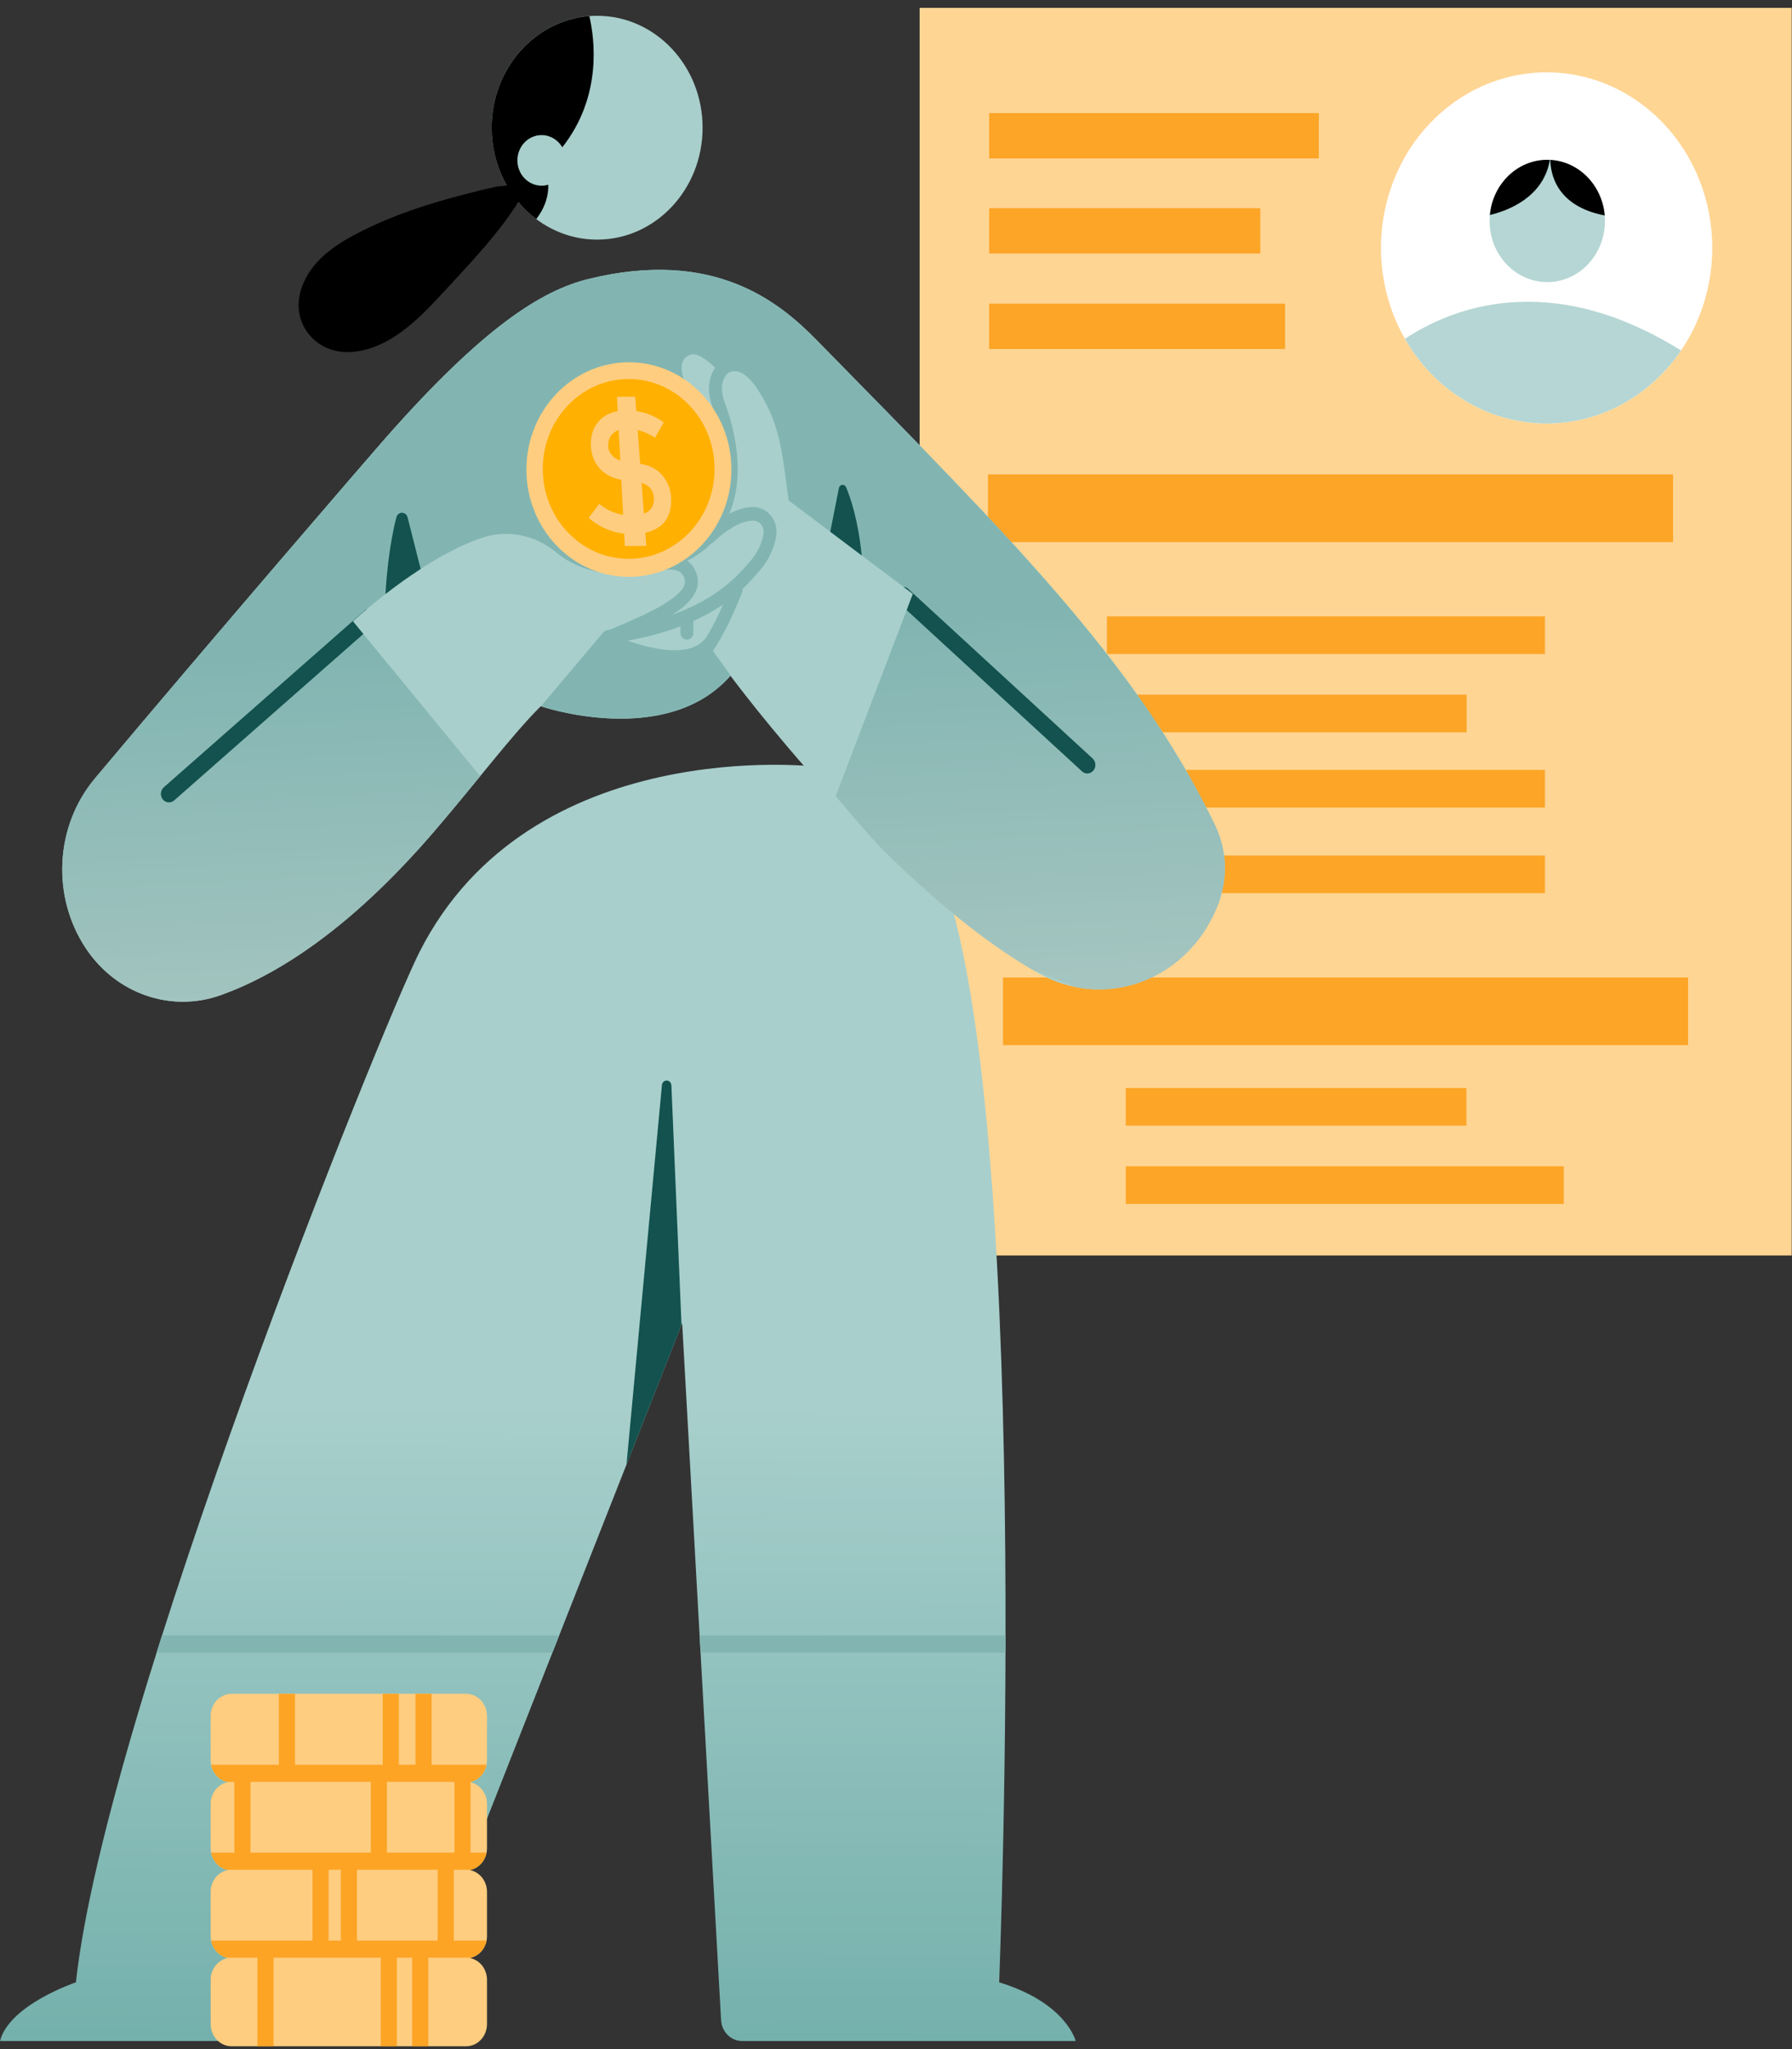 <svg width="181" height="207" viewBox="0 0 181 207" fill="none" xmlns="http://www.w3.org/2000/svg">
<rect x="0" y="0" width="181" height="207" fill="#333333" stroke="none"/>
<path d="M180.971 0.793H92.886V126.827H180.971V0.793Z" fill="#FFD593"/>
<path d="M156.216 42.781C165.455 42.781 172.945 34.84 172.945 25.044C172.945 15.249 165.455 7.308 156.216 7.308C146.977 7.308 139.487 15.249 139.487 25.044C139.487 34.84 146.977 42.781 156.216 42.781Z" fill="white"/>
<path d="M156.281 28.497C159.499 28.497 162.107 25.732 162.107 22.321C162.107 18.91 159.499 16.144 156.281 16.144C153.064 16.144 150.455 18.91 150.455 22.321C150.455 25.732 153.064 28.497 156.281 28.497Z" fill="#B5D6D4"/>
<path fill-rule="evenodd" clip-rule="evenodd" d="M141.907 34.228C146.38 31.254 156.347 27.016 169.791 35.406C166.752 39.871 161.803 42.78 156.217 42.78C150.154 42.78 144.839 39.353 141.907 34.228Z" fill="#B5D6D4"/>
<path fill-rule="evenodd" clip-rule="evenodd" d="M156.592 16.153C159.489 16.314 161.827 18.723 162.085 21.763C157.125 20.824 156.605 17.445 156.592 16.153ZM150.484 21.718C150.77 18.591 153.259 16.144 156.282 16.144C156.371 16.144 156.46 16.146 156.548 16.15C155.884 19.959 152.308 21.285 150.484 21.718Z" fill="black"/>
<path fill-rule="evenodd" clip-rule="evenodd" d="M129.796 30.676H99.909V35.253H129.796V30.676ZM127.297 21.032H99.909V25.609H127.297V21.032ZM133.21 11.427H99.909V16.004H133.21V11.427Z" fill="#FDA527"/>
<path fill-rule="evenodd" clip-rule="evenodd" d="M156.046 77.775H111.808V81.576H156.046V77.775ZM148.134 70.176H111.808V73.977H148.134V70.176ZM156.046 62.269H111.808V66.069H156.046V62.269Z" fill="#FDA527"/>
<path d="M156.046 86.423H111.808V90.224H156.046V86.423Z" fill="#FDA527"/>
<path fill-rule="evenodd" clip-rule="evenodd" d="M157.947 117.819H113.709V121.619H157.947V117.819ZM148.113 109.912H113.709V113.712H148.113V109.912Z" fill="#FDA527"/>
<path d="M168.984 47.925H99.788V54.763H168.984V47.925Z" fill="#FDA527"/>
<path d="M170.503 98.745H101.307V105.582H170.503V98.745Z" fill="#FDA527"/>
<path fill-rule="evenodd" clip-rule="evenodd" d="M82.504 77.452C82.504 77.452 53.562 74.001 42.355 96.204C38.583 103.675 10.63 172.954 7.666 200.258C7.666 200.258 0.935 202.517 0 206.185H39.654C40.075 206.185 40.454 205.917 40.616 205.505C43.509 198.157 68.901 133.672 68.901 133.672C68.901 133.672 72.165 192.126 72.832 204.069C72.899 205.258 73.826 206.185 74.948 206.185C82.465 206.185 108.649 206.185 108.649 206.185C108.649 206.185 107.72 202.332 100.919 200.258C100.919 200.258 104.597 109.327 94.388 86.561L82.504 77.452Z" fill="url(#paint0_linear_393_3748)"/>
<path fill-rule="evenodd" clip-rule="evenodd" d="M63.278 147.949L66.858 109.617C66.882 109.35 67.096 109.15 67.348 109.156C67.599 109.163 67.803 109.376 67.814 109.644L68.835 133.838L63.278 147.949Z" fill="#13524E"/>
<path fill-rule="evenodd" clip-rule="evenodd" d="M101.563 165.222C101.563 165.803 101.561 166.379 101.56 166.952H70.758L70.662 165.222H101.563ZM16.363 165.222H56.477L55.796 166.952H15.816L15.824 166.924C15.997 166.374 16.171 165.826 16.346 165.275L16.363 165.222Z" fill="#82B5B2"/>
<path d="M60.314 24.207C66.197 24.207 70.965 19.145 70.965 12.901C70.965 6.657 66.197 1.595 60.314 1.595C54.431 1.595 49.663 6.657 49.663 12.901C49.663 19.145 54.431 24.207 60.314 24.207Z" fill="#A8CFCC"/>
<path fill-rule="evenodd" clip-rule="evenodd" d="M59.526 1.628C60.064 3.932 60.842 9.743 56.795 14.878C56.366 14.141 55.59 13.648 54.704 13.648C53.354 13.648 52.259 14.793 52.259 16.203C52.259 17.613 53.354 18.758 54.704 18.758C54.937 18.758 55.163 18.724 55.377 18.66C55.408 19.55 55.191 20.795 54.162 22.132C51.44 20.084 49.662 16.712 49.662 12.903C49.662 6.944 54.014 2.056 59.526 1.628Z" fill="black"/>
<path fill-rule="evenodd" clip-rule="evenodd" d="M51.559 18.623C51.256 18.812 50.494 18.783 50.147 18.857C49.009 19.099 47.878 19.38 46.752 19.675C43.268 20.589 39.834 21.689 36.585 23.322C34.221 24.51 31.745 26.014 30.627 28.648C29 32.475 31.89 35.911 35.647 35.551C39.271 35.205 42.114 32.418 44.529 29.798C47.353 26.732 50.579 23.427 52.745 19.768" fill="black"/>
<path fill-rule="evenodd" clip-rule="evenodd" d="M39.127 44.039C37.324 46.078 21.465 64.482 9.549 78.681C5.551 83.483 5.189 90.573 8.674 95.807C8.673 95.809 8.674 95.809 8.674 95.809C11.735 100.406 17.276 102.324 22.302 100.528C27.748 98.58 35.186 94.082 43.842 84.004C48.239 78.884 51.734 74.21 54.618 71.348C54.618 71.348 67.272 75.669 73.781 68.263C73.781 68.263 89.67 89.812 105.047 98.402C111.128 101.758 118.621 99.506 122.14 93.262C123.778 90.379 124.466 86.909 122.622 83.141C114.551 66.636 101.876 54.147 82.504 34.377C78.744 30.538 72.169 25.055 59.434 28.184C54.636 29.363 48.787 33.114 39.127 44.039Z" fill="#A8CFCC"/>
<path fill-rule="evenodd" clip-rule="evenodd" d="M67.005 57.606C67.005 57.606 67.422 57.491 67.914 57.539C68.332 57.579 68.825 57.735 69.08 58.293C69.42 59.042 68.905 59.661 68.12 60.294C66.527 61.576 63.722 62.698 61.238 63.772C60.904 63.916 60.744 64.32 60.879 64.674C61.015 65.027 61.396 65.198 61.729 65.053C64.325 63.932 67.244 62.736 68.909 61.396C70.297 60.278 70.856 59.017 70.253 57.691C69.761 56.609 68.842 56.238 68.032 56.16C67.296 56.09 66.672 56.267 66.672 56.267C66.323 56.365 66.116 56.744 66.208 57.113C66.301 57.483 66.658 57.703 67.005 57.606Z" fill="#82B5B2"/>
<path fill-rule="evenodd" clip-rule="evenodd" d="M72.055 54.776C72.055 54.776 72.831 53.978 73.887 53.341C74.547 52.943 75.32 52.597 76.078 52.601C76.388 52.602 76.679 52.745 76.88 52.992C77.08 53.24 77.168 53.568 77.121 53.891C76.994 54.667 76.645 55.722 75.745 56.729C74.508 58.114 71.377 62.295 61.405 63.636C61.048 63.684 60.795 64.031 60.841 64.409C60.887 64.788 61.213 65.057 61.57 65.009C72.094 63.594 75.385 59.144 76.692 57.682C77.817 56.424 78.246 55.103 78.409 54.115C78.515 53.379 78.317 52.646 77.871 52.092C77.422 51.538 76.77 51.218 76.083 51.217C75.105 51.212 74.096 51.623 73.243 52.137C72.032 52.867 71.146 53.784 71.146 53.784C70.888 54.05 70.882 54.489 71.132 54.763C71.384 55.036 71.796 55.043 72.055 54.776Z" fill="#82B5B2"/>
<path fill-rule="evenodd" clip-rule="evenodd" d="M73.75 59.312C73.75 59.312 72.079 63.839 70.43 65.588C70.175 65.858 70.175 66.296 70.43 66.567C70.684 66.837 71.098 66.837 71.352 66.567C73.129 64.681 74.963 59.822 74.963 59.822C75.094 59.467 74.931 59.065 74.596 58.924C74.262 58.783 73.882 58.957 73.75 59.312Z" fill="#82B5B2"/>
<path fill-rule="evenodd" clip-rule="evenodd" d="M68.728 62.299V63.928C68.728 64.31 69.02 64.62 69.38 64.62C69.739 64.62 70.032 64.31 70.032 63.928V62.299C70.032 61.917 69.739 61.607 69.38 61.607C69.02 61.607 68.728 61.917 68.728 62.299Z" fill="#82B5B2"/>
<path fill-rule="evenodd" clip-rule="evenodd" d="M73.391 36.145C73.391 36.145 72.348 36.603 71.857 37.866C71.556 38.64 71.445 39.741 72.015 41.254C72.674 42.997 74.367 48.155 72.066 52.126C71.877 52.451 71.973 52.878 72.278 53.078C72.586 53.278 72.987 53.177 73.176 52.852C75.741 48.428 73.958 42.681 73.225 40.739C72.83 39.691 72.853 38.931 73.062 38.394C73.337 37.689 73.903 37.417 73.903 37.417C74.234 37.267 74.388 36.86 74.247 36.509C74.105 36.158 73.722 35.995 73.391 36.145Z" fill="#82B5B2"/>
<path fill-rule="evenodd" clip-rule="evenodd" d="M48.5 78.41C47.068 80.16 45.52 82.049 43.842 84.004C35.186 94.082 27.748 98.58 22.302 100.528C17.276 102.324 11.735 100.406 8.674 95.809C8.674 95.809 8.673 95.809 8.674 95.807C5.189 90.573 5.551 83.483 9.549 78.681C21.465 64.482 37.324 46.078 39.127 44.039C48.787 33.114 54.636 29.363 59.434 28.184C72.169 25.055 78.744 30.538 82.504 34.377C101.876 54.147 114.551 66.636 122.622 83.141C124.466 86.909 123.778 90.379 122.14 93.262C119.297 98.305 113.861 100.745 108.672 99.727L104.263 97.954C98.952 94.84 93.612 90.253 88.917 85.609C86.243 82.661 84.411 80.416 84.411 80.416L92.201 59.998L79.655 50.555C79.127 46.692 78.918 44.223 77.792 41.663C77.486 40.963 77.109 40.256 76.638 39.511C74.449 36.046 73.07 38.109 73.07 38.109C72.053 36.776 71.109 36.162 70.48 35.88C70.148 35.74 69.774 35.765 69.462 35.948C69.15 36.131 68.932 36.453 68.867 36.825C68.715 37.741 69.243 38.774 69.528 39.248C69.616 39.392 69.717 39.526 69.83 39.649C76.012 46.434 72.594 54.049 72.594 54.049C69.54 58.04 64.086 57.945 64.086 57.945C60.097 58.286 57.589 56.98 56.166 55.79C54.051 54.026 51.253 53.478 48.684 54.327C42.414 56.448 35.648 62.766 35.648 62.766L48.5 78.41Z" fill="url(#paint1_linear_393_3748)"/>
<path fill-rule="evenodd" clip-rule="evenodd" d="M54.636 71.352L61.028 63.764C61.028 63.764 68.73 67.496 71.17 64.576L74.265 68.904C73.947 68.488 73.781 68.26 73.781 68.26C67.416 75.504 55.17 71.529 54.636 71.352Z" fill="#82B5B2"/>
<path fill-rule="evenodd" clip-rule="evenodd" d="M37.081 61.508C36.179 62.269 35.648 62.765 35.648 62.765L36.699 64.045L17.587 80.862C17.241 81.167 16.726 81.115 16.439 80.748C16.152 80.38 16.2 79.835 16.547 79.53L36.881 61.638C36.943 61.583 37.011 61.54 37.081 61.508ZM91.262 59.289C91.433 59.301 91.604 59.37 91.745 59.499L110.357 76.619C110.696 76.931 110.733 77.478 110.438 77.839C110.143 78.2 109.628 78.239 109.289 77.926L91.577 61.634L92.201 59.996L91.262 59.289ZM38.935 60.009C39.031 58.343 39.303 55.084 40.042 52.232C40.121 51.969 40.355 51.793 40.615 51.8C40.875 51.807 41.1 51.995 41.167 52.261C41.568 53.839 42.117 56.011 42.487 57.476C41.176 58.326 39.964 59.211 38.935 60.009ZM83.859 53.718L84.733 49.303C84.765 49.138 84.891 49.011 85.047 48.984C85.204 48.957 85.36 49.034 85.44 49.18C85.934 50.338 86.677 52.568 87.037 56.111L83.859 53.718Z" fill="#13524E"/>
<path d="M63.523 58.274C69.24 58.274 73.876 53.422 73.876 47.436C73.876 41.45 69.24 36.598 63.523 36.598C57.805 36.598 53.17 41.45 53.17 47.436C53.17 53.422 57.805 58.274 63.523 58.274Z" fill="#FFCD80"/>
<path d="M63.498 56.452C68.289 56.452 72.173 52.386 72.173 47.37C72.173 42.354 68.289 38.288 63.498 38.288C58.707 38.288 54.823 42.354 54.823 47.37C54.823 52.386 58.707 56.452 63.498 56.452Z" fill="#FFB000"/>
<path d="M60.531 50.904C61.495 51.703 62.599 52.085 63.859 52.084C65.361 52.046 66.073 51.465 66.046 50.342C65.997 49.426 65.466 48.881 64.455 48.705C63.983 48.642 63.478 48.58 62.925 48.502C61.93 48.343 61.15 47.956 60.601 47.359C60.034 46.744 59.735 45.988 59.687 45.09C59.63 44.018 59.907 43.15 60.551 42.484C61.162 41.819 62.065 41.477 63.243 41.444C64.683 41.458 65.949 41.872 67.043 42.669L66.156 44.22C65.267 43.628 64.297 43.313 63.262 43.31C62.729 43.318 62.284 43.462 61.944 43.761C61.589 44.06 61.419 44.512 61.434 45.099C61.453 45.462 61.599 45.771 61.873 46.061C62.147 46.352 62.577 46.536 63.149 46.648C63.459 46.696 63.898 46.759 64.451 46.82C65.542 46.961 66.356 47.364 66.908 48.031C67.444 48.68 67.743 49.436 67.79 50.317C67.867 52.667 66.574 53.879 63.943 53.95C62.247 53.974 60.746 53.425 59.459 52.319L60.531 50.904Z" fill="#FFCD80"/>
<path fill-rule="evenodd" clip-rule="evenodd" d="M62.313 40.087L63.106 55.163L65.28 55.144L64.159 40.072L62.313 40.087Z" fill="#FFCD80"/>
<path fill-rule="evenodd" clip-rule="evenodd" d="M23.011 180.031C22.027 179.843 21.279 178.927 21.279 177.829V173.351C21.279 172.116 22.224 171.112 23.388 171.112H47.079C48.243 171.112 49.188 172.116 49.188 173.351V177.829C49.188 178.927 48.441 179.843 47.457 180.031C48.441 180.221 49.188 181.137 49.188 182.235V186.713C49.188 187.811 48.441 188.725 47.457 188.915C48.441 189.104 49.188 190.019 49.188 191.118V195.595C49.188 196.694 48.441 197.609 47.457 197.798C48.441 197.988 49.188 198.902 49.188 200V204.478C49.188 205.713 48.243 206.717 47.079 206.717H23.388C22.224 206.717 21.279 205.713 21.279 204.478V200C21.279 198.902 22.027 197.988 23.011 197.798C22.027 197.609 21.279 196.694 21.279 195.595V191.118C21.279 190.019 22.027 189.104 23.011 188.915C22.027 188.725 21.279 187.811 21.279 186.713V182.235C21.279 181.137 22.027 180.221 23.011 180.031Z" fill="#FFCD80"/>
<path fill-rule="evenodd" clip-rule="evenodd" d="M43.596 171.112V178.277H49.067C49.094 178.277 49.12 178.278 49.145 178.28C48.981 179.131 48.362 179.806 47.571 180.007H47.529V180.017C47.505 180.022 47.481 180.028 47.457 180.031C47.481 180.036 47.505 180.041 47.529 180.047V187.157H49.067C49.094 187.157 49.12 187.159 49.146 187.161C48.982 188.01 48.366 188.685 47.577 188.888H45.834V196.04H49.067C49.094 196.04 49.12 196.04 49.146 196.043C48.984 196.889 48.37 197.564 47.584 197.77H43.261V206.717H41.63V197.77H40.088V206.717H38.458V197.77H27.633V206.717H26.003V197.77H22.884C22.097 197.564 21.482 196.888 21.321 196.04H31.563V188.888H22.891C22.1 188.685 21.483 188.009 21.322 187.157H23.669V180.007H22.897C22.105 179.806 21.485 179.128 21.322 178.277H28.167V171.112H29.797V178.277H38.656V171.112H40.286V178.277H41.966V171.112H43.596ZM33.193 188.888V196.04H34.425V188.888H33.193ZM36.055 188.888V196.04H44.204V188.888H36.055ZM25.299 180.007V187.157H37.452V180.007H25.299ZM39.081 180.007V187.157H45.899V180.007H39.081Z" fill="#FDA425"/>
<defs>
<linearGradient id="paint0_linear_393_3748" x1="54.324" y1="141.72" x2="53.952" y2="240.612" gradientUnits="userSpaceOnUse">
<stop stop-color="#A8CFCC"/>
<stop offset="1" stop-color="#59A09B"/>
</linearGradient>
<linearGradient id="paint1_linear_393_3748" x1="65.004" y1="64.226" x2="69.852" y2="151.99" gradientUnits="userSpaceOnUse">
<stop stop-color="#82B5B2"/>
<stop offset="0.45" stop-color="#A7C6C1"/>
<stop offset="1" stop-color="#FFF0E6"/>
</linearGradient>
</defs>
</svg>
